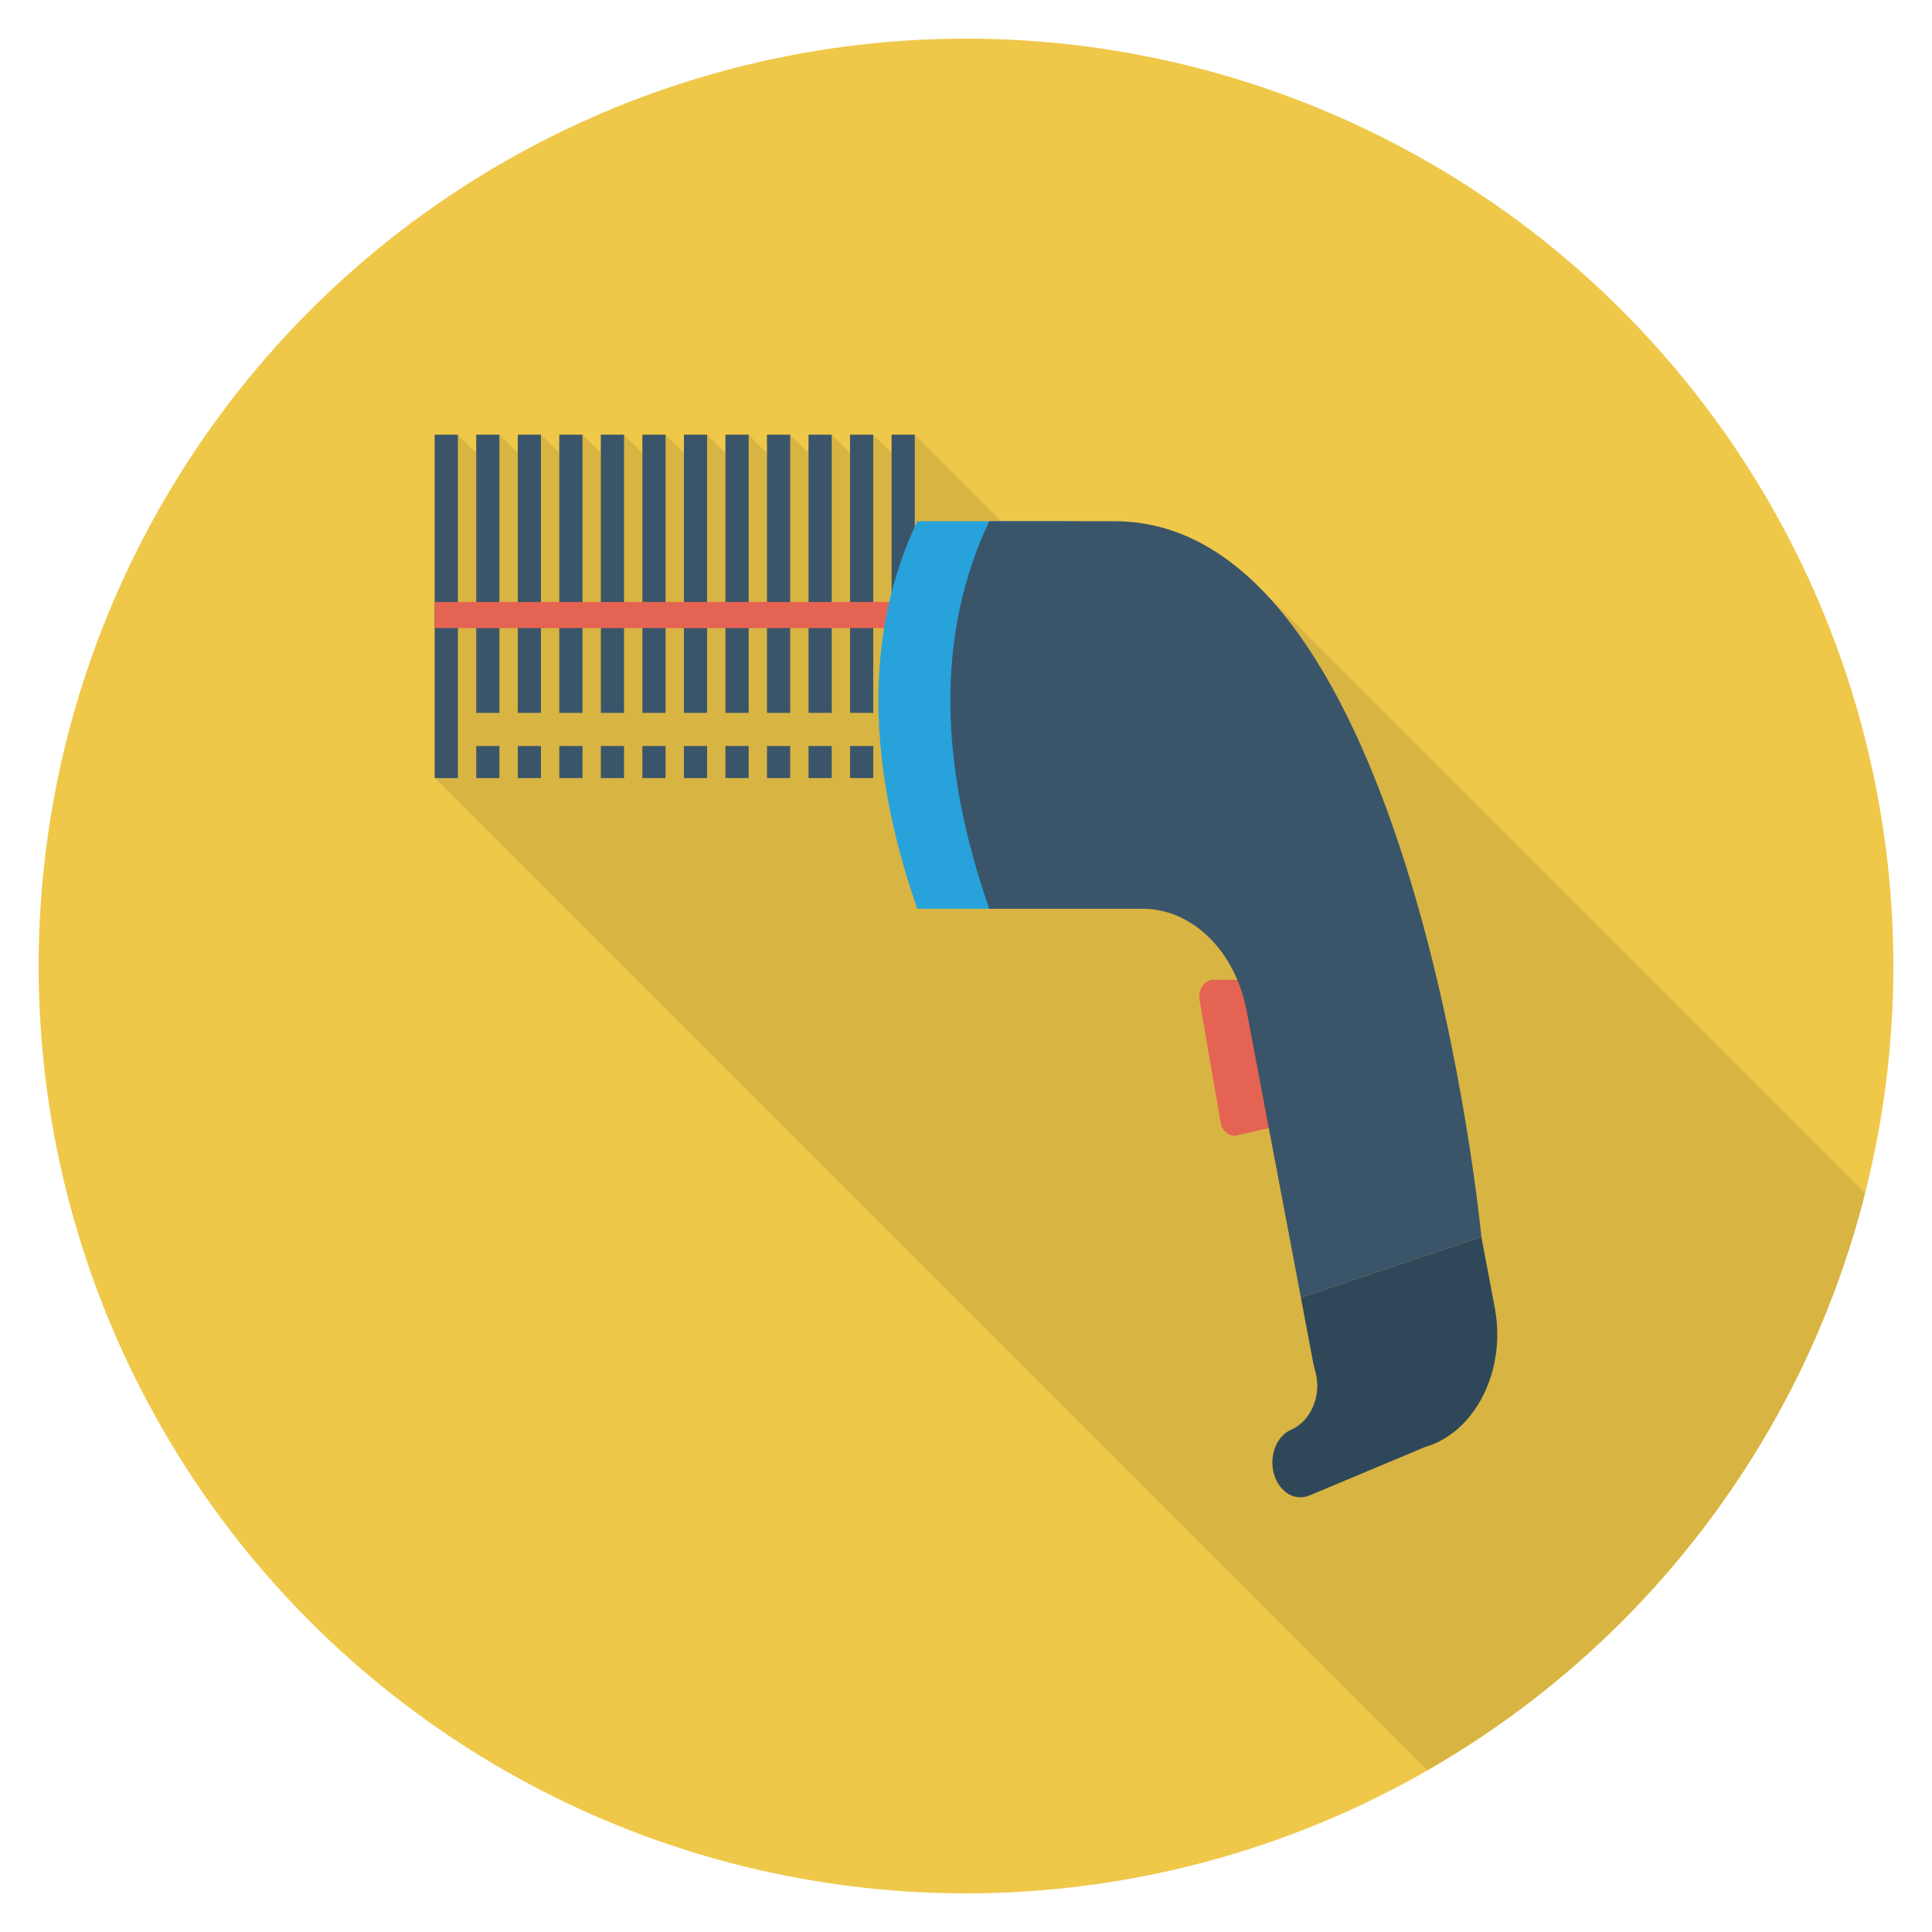 <?xml version="1.0" encoding="utf-8"?>
<!-- Generator: Adobe Illustrator 21.0.2, SVG Export Plug-In . SVG Version: 6.00 Build 0)  -->
<svg xmlns="http://www.w3.org/2000/svg" xmlns:xlink="http://www.w3.org/1999/xlink" version="1.1" id="Layer_1" x="0px" y="0px" viewBox="0 0 100 100" enable-background="new 0 0 100 100" xml:space="preserve" width="512" height="512">
<g>
	<circle fill="#EFC84A" cx="50" cy="50" r="48"/>
	<path opacity="0.1" d="M57.69,26.98h-5.86L47.35,22.5h-1.2v0.95L45.2,22.5H44v0.95   L43.05,22.5h-1.2v0.95L40.9,22.5h-1.2v0.95L38.75,22.5h-1.2v0.95L36.6,22.5   h-1.2v0.95L34.45,22.5H33.25v0.95L32.3,22.5h-1.2v0.95L30.15,22.5h-1.2   v0.95L28,22.5h-1.2v0.95L25.85,22.5h-1.2v0.95L23.7,22.5H22.5v17.77   l51.374,51.365c11.129-6.396,19.454-17.114,22.669-29.872l-31.233-31.233   C63.16,28.34,60.65,26.98,57.69,26.98z"/>
	<g>
		<g>
			<g>
				<rect x="22.5" y="22.5" fill="#3A556A" width="1.2" height="17.774"/>
				<rect x="24.65" y="22.5" fill="#3A556A" width="1.2" height="14.398"/>
				<rect x="26.799" y="22.5" fill="#3A556A" width="1.2" height="14.398"/>
				<rect x="28.949" y="22.5" fill="#3A556A" width="1.2" height="14.398"/>
				<rect x="31.1" y="22.5" fill="#3A556A" width="1.2" height="14.398"/>
				<rect x="33.25" y="22.5" fill="#3A556A" width="1.2" height="14.398"/>
				<rect x="35.399" y="22.5" fill="#3A556A" width="1.2" height="14.398"/>
				<rect x="37.549" y="22.5" fill="#3A556A" width="1.2" height="14.398"/>
				<rect x="39.7" y="22.5" fill="#3A556A" width="1.2" height="14.398"/>
				<rect x="41.85" y="22.5" fill="#3A556A" width="1.2" height="14.398"/>
				<rect x="43.999" y="22.5" fill="#3A556A" width="1.2" height="14.398"/>
				<rect x="24.65" y="38.613" fill="#3A556A" width="1.2" height="1.66"/>
				<rect x="26.799" y="38.613" fill="#3A556A" width="1.2" height="1.66"/>
				<rect x="28.949" y="38.613" fill="#3A556A" width="1.2" height="1.66"/>
				<rect x="31.1" y="38.613" fill="#3A556A" width="1.2" height="1.66"/>
				<rect x="33.25" y="38.613" fill="#3A556A" width="1.2" height="1.66"/>
				<rect x="35.399" y="38.613" fill="#3A556A" width="1.2" height="1.66"/>
				<rect x="37.549" y="38.613" fill="#3A556A" width="1.2" height="1.66"/>
				<rect x="39.7" y="38.613" fill="#3A556A" width="1.2" height="1.66"/>
				<rect x="41.85" y="38.613" fill="#3A556A" width="1.2" height="1.66"/>
				<rect x="43.999" y="38.613" fill="#3A556A" width="1.2" height="1.66"/>
				<rect x="46.149" y="22.5" fill="#3A556A" width="1.2" height="17.774"/>
			</g>
			<rect x="22.5" y="31.156" fill="#E56353" width="24.849" height="1.355"/>
		</g>
		<path fill="#27A2DB" d="M55.266,26.979H47.478c-2.771,5.858-2.594,12.597,0,20.058h22.132    v-2.296C69.61,34.932,63.188,26.979,55.266,26.979z"/>
		<path fill="#E56353" d="M66.555,50.715h-3.76c-0.457,0-0.798,0.521-0.702,1.075    l1.084,6.292c0.081,0.471,0.451,0.777,0.833,0.689l2.676-0.614    c0.34-0.078,0.588-0.446,0.588-0.875v-5.678    C67.274,51.113,66.952,50.715,66.555,50.715z"/>
		<path fill="#3A556A" d="M57.687,26.979l-6.485,0c-2.771,5.858-2.594,12.597,0,20.058    h7.942c2.566,0,4.795,2.188,5.381,5.282l2.809,14.844l9.344-3.137    C76.677,64.027,73.151,26.979,57.687,26.979z"/>
		<path fill="#2F4859" d="M76.677,64.027l-9.344,3.137l0.618,3.266    c0.038,0.2,0.083,0.395,0.136,0.586c0.34,1.227-0.259,2.557-1.249,2.98    c-0.759,0.324-1.163,1.35-0.901,2.29c0.261,0.936,1.083,1.436,1.841,1.119    l5.987-2.509c2.601-0.755,4.216-3.978,3.606-7.2L76.677,64.027z"/>
	</g>
</g>
</svg>
